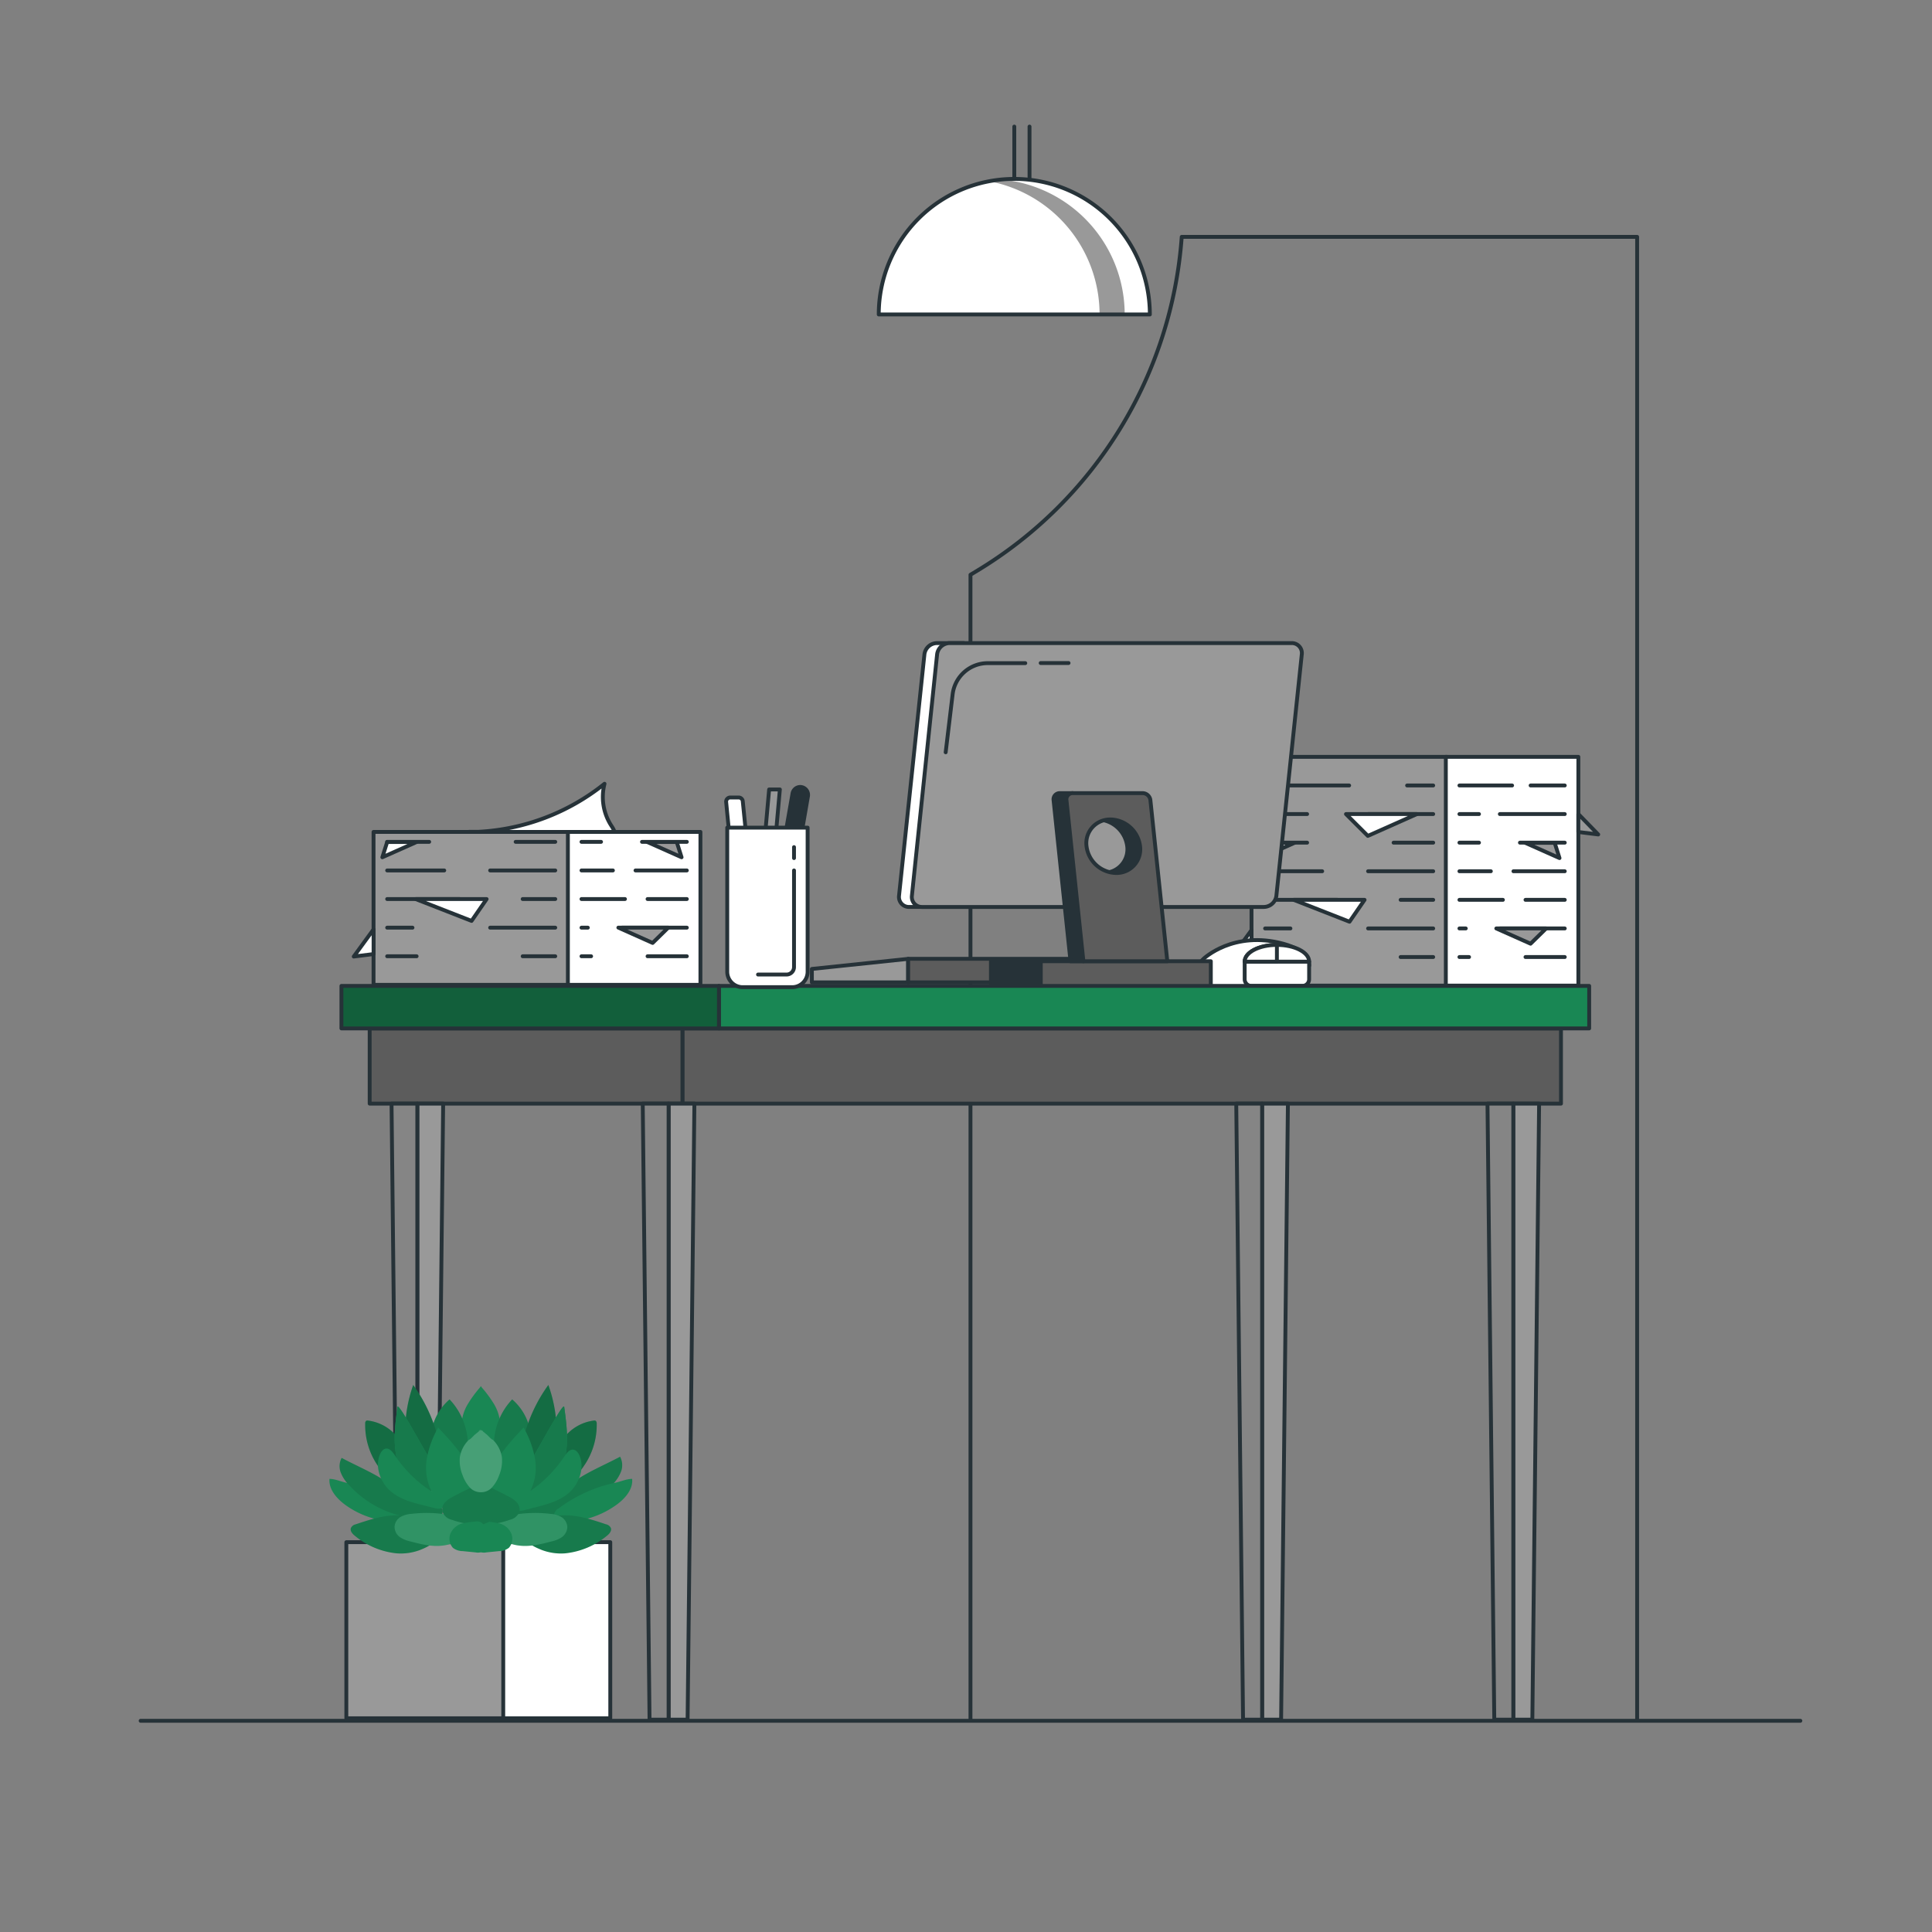 <svg xmlns="http://www.w3.org/2000/svg" viewBox="0 0 500 500"><rect x="0" y="0" width="500" height="500" fill="#808080" stroke="none"/><defs><clipPath id="a"><path transform="rotate(180 137.215 260.65)" style="fill:#198754;stroke:#263238;stroke-linecap:round;stroke-linejoin:round" d="M88.37 255.15h97.7v11h-97.7z"/></clipPath><clipPath id="b"><path d="M262.5 46.3a35.08 35.08 0 0 0-35.08 35.08h70.16A35.09 35.09 0 0 0 262.5 46.3Z" style="fill:#fff;stroke:#263238;stroke-linecap:round;stroke-linejoin:round"/></clipPath></defs><path style="fill:none;stroke:#263238;stroke-linecap:round;stroke-linejoin:round" d="M465.93 445.34H36.4M423.69 445.34V61.3H305.83a110.21 110.21 0 0 1-53.1 86.5l-1.57.94v296.6Z"/><path d="M121.42 215.27a125.32 125.32 0 0 0 35.58 2 2.43 2.43 0 0 0 1.87-.74c.59-.85-.1-2-.66-2.84a13.66 13.66 0 0 1-1.76-10.85 56.84 56.84 0 0 1-32.59 12.43Z" style="fill:#fff;stroke:#263238;stroke-linecap:round;stroke-linejoin:round"/><path transform="rotate(180 121.945 235.09)" style="fill:#999;stroke:#263238;stroke-linecap:round;stroke-linejoin:round" d="M96.68 215.3h50.54v39.58H96.68z"/><path style="fill:#fff;stroke:#263238;stroke-linecap:round;stroke-linejoin:round" d="M146.97 215.3h34.3v39.58h-34.3z"/><path style="fill:none;stroke:#263238;stroke-linecap:round;stroke-linejoin:round" d="M133.45 217.87h10.25M100.2 217.87h10.87M126.85 225.27h16.85M100.2 225.27h14.77M135.27 232.67h8.43M100.2 232.67h18.73M126.85 240.08h16.85M100.2 240.08h6.55M135.27 247.48h8.43M100.2 247.48h7.62M166.15 217.87h11.6M150.49 217.87h5.06M164.47 225.27h13.28M150.49 225.27h8.13M167.59 232.67h10.16M150.49 232.67h11.25M160.95 240.08h16.8M150.49 240.08h1.64M167.59 247.48h10.16M150.49 247.48h2.49"/><path style="fill:#fff;stroke:#263238;stroke-linecap:round;stroke-linejoin:round" d="m98.95 221.86 8.87-3.95h-7.62l-1.25 3.95z"/><path style="fill:#999;stroke:#263238;stroke-linecap:round;stroke-linejoin:round" d="m176.39 221.86-8.87-3.95h7.62l1.25 3.95zM168.9 244.03l-8.87-3.96h12.91l-4.04 3.96z"/><path style="fill:#fff;stroke:#263238;stroke-linecap:round;stroke-linejoin:round" d="m122.04 238.33 3.9-5.65h-18.36l14.46 5.65zM96.68 240.51l-5.13 7.04 5.13-.64v-6.4z"/><path transform="rotate(180 349.16 225.48)" style="fill:#999;stroke:#263238;stroke-linecap:round;stroke-linejoin:round" d="M323.89 195.88h50.54v59.21h-50.54z"/><path transform="rotate(180 391.33 225.48)" style="fill:#fff;stroke:#263238;stroke-linecap:round;stroke-linejoin:round" d="M374.18 195.88h34.3v59.21h-34.3z"/><path style="fill:none;stroke:#263238;stroke-linecap:round;stroke-linejoin:round" d="M364.16 203.28h6.75M327.41 203.28h21.75M354.06 210.68h16.85M327.41 210.68h10.87M360.66 218.08h10.25M327.41 218.08h10.87M354.06 225.48h16.85M327.41 225.48h14.77M362.48 232.88h8.43M327.41 232.88h18.73M354.06 240.28h16.85M327.41 240.28h6.55M362.48 247.68h8.43M327.41 247.68h7.62M396.12 203.28h8.84M377.7 203.28h13.63M388.16 210.68h16.8M377.7 210.68h5.06M393.36 218.08h11.6M377.7 218.08h5.06M391.68 225.48h13.28M377.7 225.48h8.13M394.8 232.88h10.16M377.7 232.88h11.25M388.16 240.28h16.8M377.7 240.28h1.64M394.8 247.68h10.16M377.7 247.68h2.49"/><path style="fill:#fff;stroke:#263238;stroke-linecap:round;stroke-linejoin:round" d="m354 216.33 12.69-5.65h-18.35l5.66 5.65zM326.16 222.07l8.87-3.95h-7.62l-1.25 3.95z"/><path style="fill:#999;stroke:#263238;stroke-linecap:round;stroke-linejoin:round" d="m403.6 222.07-8.87-3.95h7.62l1.25 3.95zM396.11 244.23l-8.87-3.95h12.9l-4.03 3.95z"/><path style="fill:#fff;stroke:#263238;stroke-linecap:round;stroke-linejoin:round" d="m349.25 238.54 3.9-5.66H334.8l14.45 5.66z"/><path style="fill:#999;stroke:#263238;stroke-linecap:round;stroke-linejoin:round" d="m408.48 210.68 5.14 5.28-5.14-.64v-4.64z"/><path style="fill:#fff;stroke:#263238;stroke-linecap:round;stroke-linejoin:round" d="m323.89 203.28-8.65 7.03 8.65-.63v-6.4zM323.89 240.71l-5.13 7.04 5.13-.64v-6.4z"/><path d="M338.81 249.91s.44-3.74-6.72-5.68c-12.9-3.49-20.57 3.87-20.64 3.93-3 2.71-1.44 7.13 2.37 7.12h8.26Z" style="fill:#fff;stroke:#263238;stroke-linecap:round;stroke-linejoin:round"/><path d="M323.85 248.85h13.22a1.73 1.73 0 0 1 1.73 1.73v4.57h0-16.68 0v-4.57a1.73 1.73 0 0 1 1.73-1.73Z" transform="rotate(180 330.46 252)" style="fill:#fff;stroke:#263238;stroke-linecap:round;stroke-linejoin:round"/><path d="M338.81 248.87c0-2.39-3.74-4.33-8.35-4.33s-8.34 1.94-8.34 4.33Z" style="fill:#fff;stroke:#263238;stroke-linecap:round;stroke-linejoin:round"/><path d="M322.12 248.87c0-2.39 3.73-4.33 8.34-4.33v4.33Z" style="fill:#fff;stroke:#263238;stroke-linecap:round;stroke-linejoin:round"/><path style="fill:#999;stroke:#263238;stroke-linecap:round;stroke-linejoin:round" d="M210.11 254.24h24.92v-6.09l-24.92 2.61v3.48z"/><path transform="rotate(180 262.735 251.195)" style="fill:#5c5c5c;stroke:#263238;stroke-linecap:round;stroke-linejoin:round" d="M235.04 248.15h55.4v6.1h-55.4z"/><path d="M242.47 166.43h7l-7.18 68.29h-7a2.59 2.59 0 0 1-2.62-2.93l6.57-62.44a3.32 3.32 0 0 1 3.23-2.92Z" style="fill:#fff;stroke:#263238;stroke-linecap:round;stroke-linejoin:round"/><path d="M238.57 234.72h88.53a3.32 3.32 0 0 0 3.23-2.93l6.57-62.44a2.59 2.59 0 0 0-2.62-2.92h-88.53a3.32 3.32 0 0 0-3.23 2.92L236 231.79a2.59 2.59 0 0 0 2.57 2.93Z" style="fill:#999;stroke:#263238;stroke-linecap:round;stroke-linejoin:round"/><path style="fill:none;stroke:#263238;stroke-linecap:round;stroke-linejoin:round" d="M269.33 171.59h7.21M244.74 194.69l1.8-15a9.16 9.16 0 0 1 9.09-8.07h9.71"/><path transform="rotate(180 291.345 252.285)" style="fill:#5c5c5c;stroke:#263238;stroke-linecap:round;stroke-linejoin:round" d="M269.33 248.77h44.03v7.03h-44.03z"/><path transform="rotate(180 262.89 252.285)" style="fill:#263238;stroke:#263238;stroke-linecap:round;stroke-linejoin:round" d="M256.45 248.77h12.88v7.03h-12.88z"/><path d="M291.72 219a7.9 7.9 0 0 0-6-6.7 6.38 6.38 0 0 1 1.65-.23 7.89 7.89 0 0 1 7.66 6.93 6.13 6.13 0 0 1-6.2 6.93 7.41 7.41 0 0 1-1.7-.23 6.07 6.07 0 0 0 4.59-6.7ZM276 207.07l4.39 41.7h-3.34l-4.39-41.7a1.6 1.6 0 0 1 1.63-1.81h3.34a1.61 1.61 0 0 0-1.63 1.81Z" style="fill:#263238;stroke:#263238;stroke-linecap:round;stroke-linejoin:round"/><path d="m276 207.07 4.39 41.7h21.71l-4.38-41.7a2.06 2.06 0 0 0-2-1.81h-18.07a1.61 1.61 0 0 0-1.65 1.81Zm11.39 5a7.89 7.89 0 0 1 7.66 6.93 6.13 6.13 0 0 1-6.2 6.93 7.88 7.88 0 0 1-7.66-6.93 6.12 6.12 0 0 1 6.22-6.92Z" style="fill:#5c5c5c;stroke:#263238;stroke-linecap:round;stroke-linejoin:round"/><path transform="rotate(180 290.295 275.885)" style="fill:#5c5c5c;stroke:#263238;stroke-linecap:round;stroke-linejoin:round" d="M176.61 266.15h227.37v19.47H176.61z"/><path transform="rotate(180 136.14 275.885)" style="fill:#5c5c5c;stroke:#263238;stroke-linecap:round;stroke-linejoin:round" d="M95.67 266.15h80.94v19.47H95.67z"/><path transform="rotate(180 298.675 260.65)" style="fill:#198754;stroke:#263238;stroke-linecap:round;stroke-linejoin:round" d="M186.07 255.15h225.22v11H186.07z"/><path transform="rotate(180 137.215 260.65)" style="fill:#198754" d="M88.37 255.15h97.7v11h-97.7z"/><g style="clip-path:url(#a)"><path transform="rotate(180 137.215 260.65)" style="opacity:.3" d="M88.37 255.15h97.7v11h-97.7z"/></g><path transform="rotate(180 137.215 260.65)" style="fill:none;stroke:#263238;stroke-linecap:round;stroke-linejoin:round" d="M88.37 255.15h97.7v11h-97.7z"/><path style="fill:#999;stroke:#263238;stroke-linecap:round;stroke-linejoin:round" d="M391.64 445.05h4.93l1.75-159.43h-6.68v159.43z"/><path style="fill:#858585;stroke:#263238;stroke-linecap:round;stroke-linejoin:round" d="M386.72 445.05h4.92V285.62h-6.68l1.76 159.43z"/><path style="fill:#999;stroke:#263238;stroke-linecap:round;stroke-linejoin:round" d="M326.63 445.05h4.92l1.76-159.43h-6.68v159.43z"/><path style="fill:#858585;stroke:#263238;stroke-linecap:round;stroke-linejoin:round" d="M321.7 445.05h4.93V285.62h-6.69l1.76 159.43z"/><path style="fill:#999;stroke:#263238;stroke-linecap:round;stroke-linejoin:round" d="M173.03 445.05h4.92l1.76-159.43h-6.68v159.43z"/><path style="fill:#858585;stroke:#263238;stroke-linecap:round;stroke-linejoin:round" d="M168.1 445.05h4.93V285.62h-6.69l1.76 159.43z"/><path style="fill:#999;stroke:#263238;stroke-linecap:round;stroke-linejoin:round" d="M108 445.05h4.93l1.76-159.43H108v159.43z"/><path style="fill:#858585;stroke:#263238;stroke-linecap:round;stroke-linejoin:round" d="M103.08 445.05H108V285.62h-6.67l1.75 159.43z"/><path d="M201.83 224H206l3.1-17.93a2.06 2.06 0 0 0-2-2.41h0a2.05 2.05 0 0 0-2 1.71Z" style="fill:#263238;stroke:#263238;stroke-linecap:round;stroke-linejoin:round"/><path d="M189.52 224h4.38l-1.67-16.61a1.07 1.07 0 0 0-1.07-1H189a1.07 1.07 0 0 0-1.07 1.19Z" style="fill:#fff;stroke:#263238;stroke-linecap:round;stroke-linejoin:round"/><path style="fill:#999;stroke:#263238;stroke-linecap:round;stroke-linejoin:round" d="M197.29 224.02h2.78l1.76-19.71h-2.78l-1.76 19.71z"/><path d="M192.23 214.17H205a4 4 0 0 1 4 4v37.29h0-20.8 0v-37.27a4 4 0 0 1 4.03-4.02Z" transform="rotate(180 198.605 234.825)" style="fill:#fff;stroke:#263238;stroke-linecap:round;stroke-linejoin:round"/><path d="M205.49 225.27v25a1.94 1.94 0 0 1-1.93 1.94h-7.38M205.49 219.24v2.83" style="fill:none;stroke:#263238;stroke-linecap:round;stroke-linejoin:round"/><path transform="rotate(180 110.035 421.9)" style="fill:#999;stroke:#263238;stroke-linecap:round;stroke-linejoin:round" d="M89.63 399.11h40.81v45.57H89.63z"/><path style="fill:#fff;stroke:#263238;stroke-linecap:round;stroke-linejoin:round" d="M130.24 399.11h27.7v45.57h-27.7z"/><path d="M89.87 389.82a23 23 0 0 0 13.15 4 3.32 3.32 0 0 0 1.62-.32 1.63 1.63 0 0 0 .87-1.47 2.39 2.39 0 0 0-1.15-1.62 38.52 38.52 0 0 0-9.54-5.19 35.38 35.38 0 0 0-5.2-1.49c-1.42-.3-2.93-1-4.35-1-.27 3.1 2.53 5.7 4.6 7.09ZM145.93 372.12a11.58 11.58 0 0 1 7.77-4.48.63.63 0 0 1 .5.09.94.94 0 0 1 .23.71 18.61 18.61 0 0 1-3.35 11 8.47 8.47 0 0 1-3.82 3.23 4.24 4.24 0 0 1-3.5-.21c-1.06-.6-.86-1.47-.76-2.66a14.8 14.8 0 0 1 2.93-7.68Z" style="fill:#198754"/><path d="M145.93 372.12a11.58 11.58 0 0 1 7.77-4.48.63.63 0 0 1 .5.09.94.94 0 0 1 .23.71 18.61 18.61 0 0 1-3.35 11 8.47 8.47 0 0 1-3.82 3.23 4.24 4.24 0 0 1-3.5-.21c-1.06-.6-.86-1.47-.76-2.66a14.8 14.8 0 0 1 2.93-7.68Z" style="opacity:.2"/><path d="M126.91 375.72a10.89 10.89 0 0 0 2.58-6.53 11.47 11.47 0 0 0-1.61-5.77 31.12 31.12 0 0 0-3.49-4.68 102.66 102.66 0 0 0-.39 13.36 7.11 7.11 0 0 0 .49 2.76 2 2 0 0 0 2 1.26Z" style="fill:#198754"/><path d="M132.55 362.16a17.24 17.24 0 0 0-4.7 11 8.72 8.72 0 0 0 .67 4.31 3.44 3.44 0 0 0 3.18 2.15c1.35-.15 2.4-1.4 3.17-2.68 1.27-2.12 2.82-5.15 2.09-7.77a14 14 0 0 0-4.41-7.01Z" style="fill:#198754"/><path d="M132.55 362.16a17.24 17.24 0 0 0-4.7 11 8.72 8.72 0 0 0 .67 4.31 3.44 3.44 0 0 0 3.18 2.15c1.35-.15 2.4-1.4 3.17-2.68 1.27-2.12 2.82-5.15 2.09-7.77a14 14 0 0 0-4.41-7.01Z" style="opacity:.1"/><path d="M140.9 376.89c2.24-2.1 3.16-5.6 3.06-8.89a36.11 36.11 0 0 0-2.05-9.57 39.87 39.87 0 0 0-5.27 10 13.56 13.56 0 0 0-1 4.31 5.65 5.65 0 0 0 1.37 4 2.72 2.72 0 0 0 3.63.38l-.37.23Z" style="fill:#198754"/><path d="M140.9 376.89c2.24-2.1 3.16-5.6 3.06-8.89a36.11 36.11 0 0 0-2.05-9.57 39.87 39.87 0 0 0-5.27 10 13.56 13.56 0 0 0-1 4.31 5.65 5.65 0 0 0 1.37 4 2.72 2.72 0 0 0 3.63.38l-.37.23Z" style="opacity:.2"/><path d="M146 364c.56 4.07 1.11 8.24.42 12.28s-2.86 8-6.26 9.43c-1.42.59-3.24.6-4.19-.73a4.08 4.08 0 0 1-.42-3.29 11.34 11.34 0 0 1 1.46-3c2.72-4.42 8.38-15.12 8.95-14.67Z" style="fill:#198754"/><path d="M146 364c.56 4.07 1.11 8.24.42 12.28s-2.86 8-6.26 9.43c-1.42.59-3.24.6-4.19-.73a4.08 4.08 0 0 1-.42-3.29 11.34 11.34 0 0 1 1.46-3c2.72-4.42 8.38-15.12 8.95-14.67Z" style="fill:#198754"/><path d="M146 364c.56 4.07 1.11 8.24.42 12.28s-2.86 8-6.26 9.43c-1.42.59-3.24.6-4.19-.73a4.08 4.08 0 0 1-.42-3.29 11.34 11.34 0 0 1 1.46-3c2.72-4.42 8.38-15.12 8.95-14.67Z" style="opacity:.1"/><path d="M135.5 369.46a24.57 24.57 0 0 1 2.91 7.82 13.65 13.65 0 0 1-1 8.27c-1.25 2.46-3.59 4.28-6.1 4.3a5.73 5.73 0 0 1-4.88-3c-1.16-2-.32-3.88.57-5.87 2-4.54 5.28-8.1 8.5-11.52ZM160.48 377a4.69 4.69 0 0 1 .2 3.95 9.85 9.85 0 0 1-2.19 3.26 27 27 0 0 1-22.71 8.68A2.2 2.2 0 0 1 134 392a2 2 0 0 1 .56-2.27 4.73 4.73 0 0 1 2.12-.88 36.18 36.18 0 0 0 11.87-5.41c3.64-2.59 8.01-4.34 11.93-6.44Z" style="fill:#198754"/><path d="M160.48 377a4.69 4.69 0 0 1 .2 3.95 9.85 9.85 0 0 1-2.19 3.26 27 27 0 0 1-22.71 8.68A2.2 2.2 0 0 1 134 392a2 2 0 0 1 .56-2.27 4.73 4.73 0 0 1 2.12-.88 36.18 36.18 0 0 0 11.87-5.41c3.64-2.59 8.01-4.34 11.93-6.44Z" style="opacity:.1"/><path d="M146 377c.61-.9 1.37-1.94 2.37-1.83.77.09 1.34.87 1.66 1.67 1.3 3.26-.26 7.25-2.74 9.45s-5.67 3-8.74 3.81l-3.16.8c-1.26.31-3.78-.11-2.66-2.1.75-1.33 3.27-2.08 4.43-2.87A33 33 0 0 0 146 377ZM159 389.82a23 23 0 0 1-13.16 4 3.36 3.36 0 0 1-1.62-.32 1.62 1.62 0 0 1-.86-1.47 2.36 2.36 0 0 1 1.15-1.62 38.52 38.52 0 0 1 9.54-5.19 35.38 35.38 0 0 1 5.2-1.49c1.41-.3 2.92-1 4.35-1 .31 3.1-2.49 5.7-4.6 7.09Z" style="fill:#198754"/><path d="M146.29 402a20.19 20.19 0 0 0 10.8-4.56c.61-.48 1.27-1.25 1-2a1.77 1.77 0 0 0-1.25-.95c-3.67-1.23-7.42-2.47-11.24-2.31a12.87 12.87 0 0 0-5.27 1.36c-1.29.65-4 2.26-4.34 4s3 3.1 4.19 3.58a14.08 14.08 0 0 0 6.11.88Z" style="fill:#198754"/><path d="M146.29 402a20.19 20.19 0 0 0 10.8-4.56c.61-.48 1.27-1.25 1-2a1.77 1.77 0 0 0-1.25-.95c-3.67-1.23-7.42-2.47-11.24-2.31a12.87 12.87 0 0 0-5.27 1.36c-1.29.65-4 2.26-4.34 4s3 3.1 4.19 3.58a14.08 14.08 0 0 0 6.11.88Z" style="opacity:.1"/><path d="M131 392.41a33.4 33.4 0 0 1 11.49-.62 6.51 6.51 0 0 1 2.76.79 3.23 3.23 0 0 1 1.57 2.56 3.36 3.36 0 0 1-1.42 2.69 7.9 7.9 0 0 1-2.71 1.1c-2.76.73-5.6 1.43-8.42 1.05a8.63 8.63 0 0 1-5.85-3.21c-1.76-2.49.58-3.9 2.58-4.36Z" style="fill:#198754"/><path d="M131 392.41a33.4 33.4 0 0 1 11.49-.62 6.51 6.51 0 0 1 2.76.79 3.23 3.23 0 0 1 1.57 2.56 3.36 3.36 0 0 1-1.42 2.69 7.9 7.9 0 0 1-2.71 1.1c-2.76.73-5.6 1.43-8.42 1.05a8.63 8.63 0 0 1-5.85-3.21c-1.76-2.49.58-3.9 2.58-4.36Z" style="fill:#fff;opacity:.1"/><path d="M119.47 392.37a6 6 0 0 1-1.88-2.07 2.72 2.72 0 0 1 .18-2.8c.87-1 5.74-2.49 7-2.77a4.84 4.84 0 0 1 3 .64c1.4.65 2.77 1.35 4.13 2.09a6.34 6.34 0 0 1 1.87 1.39 2.79 2.79 0 0 1 .66 2.33 3.34 3.34 0 0 1-2.43 2.12 21.93 21.93 0 0 1-8.08 1.28c.22-.04-3.24-1.28-4.45-2.21Z" style="fill:#198754"/><path d="M119.47 392.37a6 6 0 0 1-1.88-2.07 2.72 2.72 0 0 1 .18-2.8c.87-1 5.74-2.49 7-2.77a4.84 4.84 0 0 1 3 .64c1.4.65 2.77 1.35 4.13 2.09a6.34 6.34 0 0 1 1.87 1.39 2.79 2.79 0 0 1 .66 2.33 3.34 3.34 0 0 1-2.43 2.12 21.93 21.93 0 0 1-8.08 1.28c.22-.04-3.24-1.28-4.45-2.21Z" style="opacity:.1"/><path d="M129.35 394.29a4.61 4.61 0 0 1 2.9 2.44 3.51 3.51 0 0 1-.56 3.85 4.26 4.26 0 0 1-2.56.85l-3.32.33a2.68 2.68 0 0 1-2-.35c-.78-.63-.85-1.88-.84-3a9.07 9.07 0 0 1 .37-3 2.17 2.17 0 0 1 2.41-1.65 26.17 26.17 0 0 1 3.6.53ZM103 372.12a11.56 11.56 0 0 0-7.77-4.48.63.63 0 0 0-.5.09.9.9 0 0 0-.22.71 18.6 18.6 0 0 0 3.34 11 8.58 8.58 0 0 0 3.82 3.23 4.24 4.24 0 0 0 3.5-.21c1.06-.6.87-1.47.76-2.66a14.8 14.8 0 0 0-2.93-7.68Z" style="fill:#198754"/><path d="M103 372.12a11.56 11.56 0 0 0-7.77-4.48.63.63 0 0 0-.5.09.9.9 0 0 0-.22.71 18.6 18.6 0 0 0 3.34 11 8.58 8.58 0 0 0 3.82 3.23 4.24 4.24 0 0 0 3.5-.21c1.06-.6.87-1.47.76-2.66a14.8 14.8 0 0 0-2.93-7.68Z" style="opacity:.2"/><path d="M122 375.72a10.89 10.89 0 0 1-2.58-6.53 11.38 11.38 0 0 1 1.62-5.77 30.39 30.39 0 0 1 3.48-4.68 102.66 102.66 0 0 1 .36 13.36 7.12 7.12 0 0 1-.5 2.76 1.94 1.94 0 0 1-2 1.26Z" style="fill:#198754"/><path d="M116.35 362.16a17.3 17.3 0 0 1 4.71 11 8.83 8.83 0 0 1-.67 4.31 3.44 3.44 0 0 1-3.18 2.15c-1.36-.15-2.41-1.4-3.17-2.68-1.27-2.12-2.82-5.15-2.1-7.77a14.09 14.09 0 0 1 4.41-7.01Z" style="fill:#198754"/><path d="M116.35 362.16a17.3 17.3 0 0 1 4.71 11 8.83 8.83 0 0 1-.67 4.31 3.44 3.44 0 0 1-3.18 2.15c-1.36-.15-2.41-1.4-3.17-2.68-1.27-2.12-2.82-5.15-2.1-7.77a14.09 14.09 0 0 1 4.41-7.01Z" style="opacity:.1"/><path d="M108 376.89c-2.25-2.1-3.16-5.6-3.06-8.89a36.11 36.11 0 0 1 2-9.57 39.87 39.87 0 0 1 5.27 10 13.54 13.54 0 0 1 1 4.31 5.65 5.65 0 0 1-1.37 4 2.72 2.72 0 0 1-3.63.38l.38.23Z" style="fill:#198754"/><path d="M108 376.89c-2.25-2.1-3.16-5.6-3.06-8.89a36.11 36.11 0 0 1 2-9.57 39.87 39.87 0 0 1 5.27 10 13.54 13.54 0 0 1 1 4.31 5.65 5.65 0 0 1-1.37 4 2.72 2.72 0 0 1-3.63.38l.38.23Z" style="opacity:.2"/><path d="M102.89 364c-.56 4.07-1.11 8.24-.43 12.28s2.87 8 6.27 9.43c1.41.59 3.24.6 4.19-.73a4.08 4.08 0 0 0 .41-3.29 11.34 11.34 0 0 0-1.46-3c-2.71-4.42-8.37-15.12-9-14.67Z" style="fill:#198754"/><path d="M102.89 364c-.56 4.07-1.11 8.24-.43 12.28s2.87 8 6.27 9.43c1.41.59 3.24.6 4.19-.73a4.08 4.08 0 0 0 .41-3.29 11.34 11.34 0 0 0-1.46-3c-2.71-4.42-8.37-15.12-9-14.67Z" style="fill:#198754"/><path d="M102.89 364c-.56 4.07-1.11 8.24-.43 12.28s2.87 8 6.27 9.43c1.41.59 3.24.6 4.19-.73a4.08 4.08 0 0 0 .41-3.29 11.34 11.34 0 0 0-1.46-3c-2.71-4.42-8.37-15.12-9-14.67Z" style="opacity:.1"/><path d="M113.4 369.46a24.55 24.55 0 0 0-2.9 7.82 13.65 13.65 0 0 0 1 8.27c1.25 2.46 3.6 4.28 6.1 4.3a5.74 5.74 0 0 0 4.89-3c1.16-2 .31-3.88-.57-5.87-1.92-4.54-5.3-8.1-8.52-11.52ZM88.42 377.3a4.55 4.55 0 0 0-.2 3.87 9.46 9.46 0 0 0 2.15 3.19 26.44 26.44 0 0 0 22.26 8.51 2.13 2.13 0 0 0 1.77-.9 1.94 1.94 0 0 0-.55-2.22 4.56 4.56 0 0 0-2.07-.86 35.42 35.42 0 0 1-11.64-5.31c-3.6-2.48-7.88-4.21-11.72-6.28Z" style="fill:#198754"/><path d="M88.42 377.3a4.55 4.55 0 0 0-.2 3.87 9.46 9.46 0 0 0 2.15 3.19 26.44 26.44 0 0 0 22.26 8.51 2.13 2.13 0 0 0 1.77-.9 1.94 1.94 0 0 0-.55-2.22 4.56 4.56 0 0 0-2.07-.86 35.42 35.42 0 0 1-11.64-5.31c-3.6-2.48-7.88-4.21-11.72-6.28Z" style="opacity:.1"/><path d="M102.23 376.69c-.6-.88-1.35-1.91-2.33-1.8-.76.09-1.31.86-1.63 1.65-1.27 3.2.25 7.11 2.69 9.27s5.56 3 8.58 3.74l3.11.79c1.23.31 3.7-.11 2.6-2.06-.74-1.31-3.2-2-4.35-2.82a32.32 32.32 0 0 1-8.67-8.77ZM102.61 402a20.12 20.12 0 0 1-10.79-4.56c-.61-.48-1.28-1.25-1-2a1.77 1.77 0 0 1 1.25-.95c3.67-1.23 7.42-2.47 11.25-2.31a13 13 0 0 1 5.27 1.36c1.29.65 4 2.26 4.34 4s-3 3.1-4.19 3.58a14.12 14.12 0 0 1-6.13.88Z" style="fill:#198754"/><path d="M102.61 402a20.12 20.12 0 0 1-10.79-4.56c-.61-.48-1.28-1.25-1-2a1.77 1.77 0 0 1 1.25-.95c3.67-1.23 7.42-2.47 11.25-2.31a13 13 0 0 1 5.27 1.36c1.29.65 4 2.26 4.34 4s-3 3.1-4.19 3.58a14.12 14.12 0 0 1-6.13.88Z" style="opacity:.1"/><path d="M117.93 392.41a33.47 33.47 0 0 0-11.5-.62 6.55 6.55 0 0 0-2.76.79 3.22 3.22 0 0 0-1.56 2.56 3.36 3.36 0 0 0 1.42 2.69 7.93 7.93 0 0 0 2.7 1.1c2.77.73 5.61 1.43 8.43 1.05a8.63 8.63 0 0 0 5.85-3.21c1.74-2.49-.51-3.9-2.58-4.36Z" style="fill:#198754"/><path d="M117.93 392.41a33.47 33.47 0 0 0-11.5-.62 6.55 6.55 0 0 0-2.76.79 3.22 3.22 0 0 0-1.56 2.56 3.36 3.36 0 0 0 1.42 2.69 7.93 7.93 0 0 0 2.7 1.1c2.77.73 5.61 1.43 8.43 1.05a8.63 8.63 0 0 0 5.85-3.21c1.74-2.49-.51-3.9-2.58-4.36Z" style="fill:#fff;opacity:.1"/><path d="M129.44 392.37a5.82 5.82 0 0 0 1.87-2.07 2.72 2.72 0 0 0-.17-2.8c-.88-1-5.74-2.49-7-2.77a4.86 4.86 0 0 0-3 .64c-1.39.65-2.77 1.35-4.12 2.09a6.38 6.38 0 0 0-1.88 1.39 2.78 2.78 0 0 0-.65 2.33 3.31 3.31 0 0 0 2.39 2.12 21.9 21.9 0 0 0 8.08 1.28c-.19-.04 3.27-1.28 4.48-2.21Z" style="fill:#198754"/><path d="M129.44 392.37a5.82 5.82 0 0 0 1.87-2.07 2.72 2.72 0 0 0-.17-2.8c-.88-1-5.74-2.49-7-2.77a4.86 4.86 0 0 0-3 .64c-1.39.65-2.77 1.35-4.12 2.09a6.38 6.38 0 0 0-1.88 1.39 2.78 2.78 0 0 0-.65 2.33 3.31 3.31 0 0 0 2.39 2.12 21.9 21.9 0 0 0 8.08 1.28c-.19-.04 3.27-1.28 4.48-2.21Z" style="opacity:.1"/><path d="M119.55 394.29a4.64 4.64 0 0 0-2.9 2.44 3.51 3.51 0 0 0 .57 3.85 4.23 4.23 0 0 0 2.55.85l3.33.33a2.68 2.68 0 0 0 2-.35c.77-.63.84-1.88.83-3a8.59 8.59 0 0 0-.37-3 2.16 2.16 0 0 0-2.41-1.65 26.61 26.61 0 0 0-3.6.53ZM125 370.5a2.28 2.28 0 0 0-.59-.36.38.38 0 0 1 .2 0 .19.19 0 0 1 .12 0 .26.26 0 0 1 .11.08l.09.12a.33.33 0 0 1 0 .12.05.05 0 0 1 .07.04Z" style="fill:#198754"/><path d="M125 370.5a2.28 2.28 0 0 0-.59-.36.38.38 0 0 1 .2 0 .19.19 0 0 1 .12 0 .26.26 0 0 1 .11.08l.09.12a.33.33 0 0 1 0 .12.05.05 0 0 1 .07.04Z" style="fill:#198754;opacity:.1"/><path d="M129.18 381.79a9.07 9.07 0 0 1-1.72 3 3.81 3.81 0 0 1-2.88 1.4h-.26a3.84 3.84 0 0 1-2.88-1.4 9.42 9.42 0 0 1-1.72-3 9.87 9.87 0 0 1-.71-4.68 8.09 8.09 0 0 1 2.34-4.49c.3 0 1.28-1.14 1.58-1.37l.09-.06.09-.08c.21-.16.49-.41.76-.62l.37-.25.11-.05a.24.24 0 0 1 .1-.05 2.28 2.28 0 0 1 .59.36c.37.27.74.61.93.75s1.28 1.37 1.59 1.37a8.08 8.08 0 0 1 2.33 4.49 9.75 9.75 0 0 1-.71 4.68Z" style="fill:#198754"/><path d="M124.45 370.14a.24.24 0 0 0-.1.05l-.11.05-.37.25c.09-.23.21-.38.39-.39a.36.36 0 0 1 .19.04Z" style="fill:#198754"/><g style="opacity:.2"><path d="M129.18 381.79a9.07 9.07 0 0 1-1.72 3 3.81 3.81 0 0 1-2.88 1.4h-.26a3.84 3.84 0 0 1-2.88-1.4 9.42 9.42 0 0 1-1.72-3 9.87 9.87 0 0 1-.71-4.68 8.09 8.09 0 0 1 2.34-4.49c.3 0 1.28-1.14 1.58-1.37s.58-.48.94-.76a2.35 2.35 0 0 1 .58-.35 2.13 2.13 0 0 1 .59.36c.37.27.74.61.93.75s1.28 1.37 1.59 1.37a8.08 8.08 0 0 1 2.33 4.49 9.75 9.75 0 0 1-.71 4.68Z" style="fill:#fff"/><path d="M124.45 370.14a2.35 2.35 0 0 0-.58.35c.09-.23.21-.38.39-.39a.36.36 0 0 1 .19.04Z" style="fill:#fff"/></g><path d="M125 370.5a2.13 2.13 0 0 0-.59-.36.38.38 0 0 1 .2 0c.21-.03.39.12.39.36Z" style="fill:#fff;opacity:.1"/><path style="fill:none;stroke:#263238;stroke-linecap:round;stroke-linejoin:round" d="M266.44 32.76V48.7h-3.94M262.5 48.7V32.76"/><path d="M262.5 46.3a35.08 35.08 0 0 0-35.08 35.08h70.16A35.09 35.09 0 0 0 262.5 46.3Z" style="fill:#fff"/><g style="clip-path:url(#b)"><path d="M256 46.91q1.61-.3 3.24-.45a35.08 35.08 0 0 1 31.83 34.92h-6.5A35.08 35.08 0 0 0 256 46.91Z" style="fill:#999"/></g><path d="M262.5 46.3a35.08 35.08 0 0 0-35.08 35.08h70.16A35.09 35.09 0 0 0 262.5 46.3Z" style="fill:none;stroke:#263238;stroke-linecap:round;stroke-linejoin:round"/></svg>